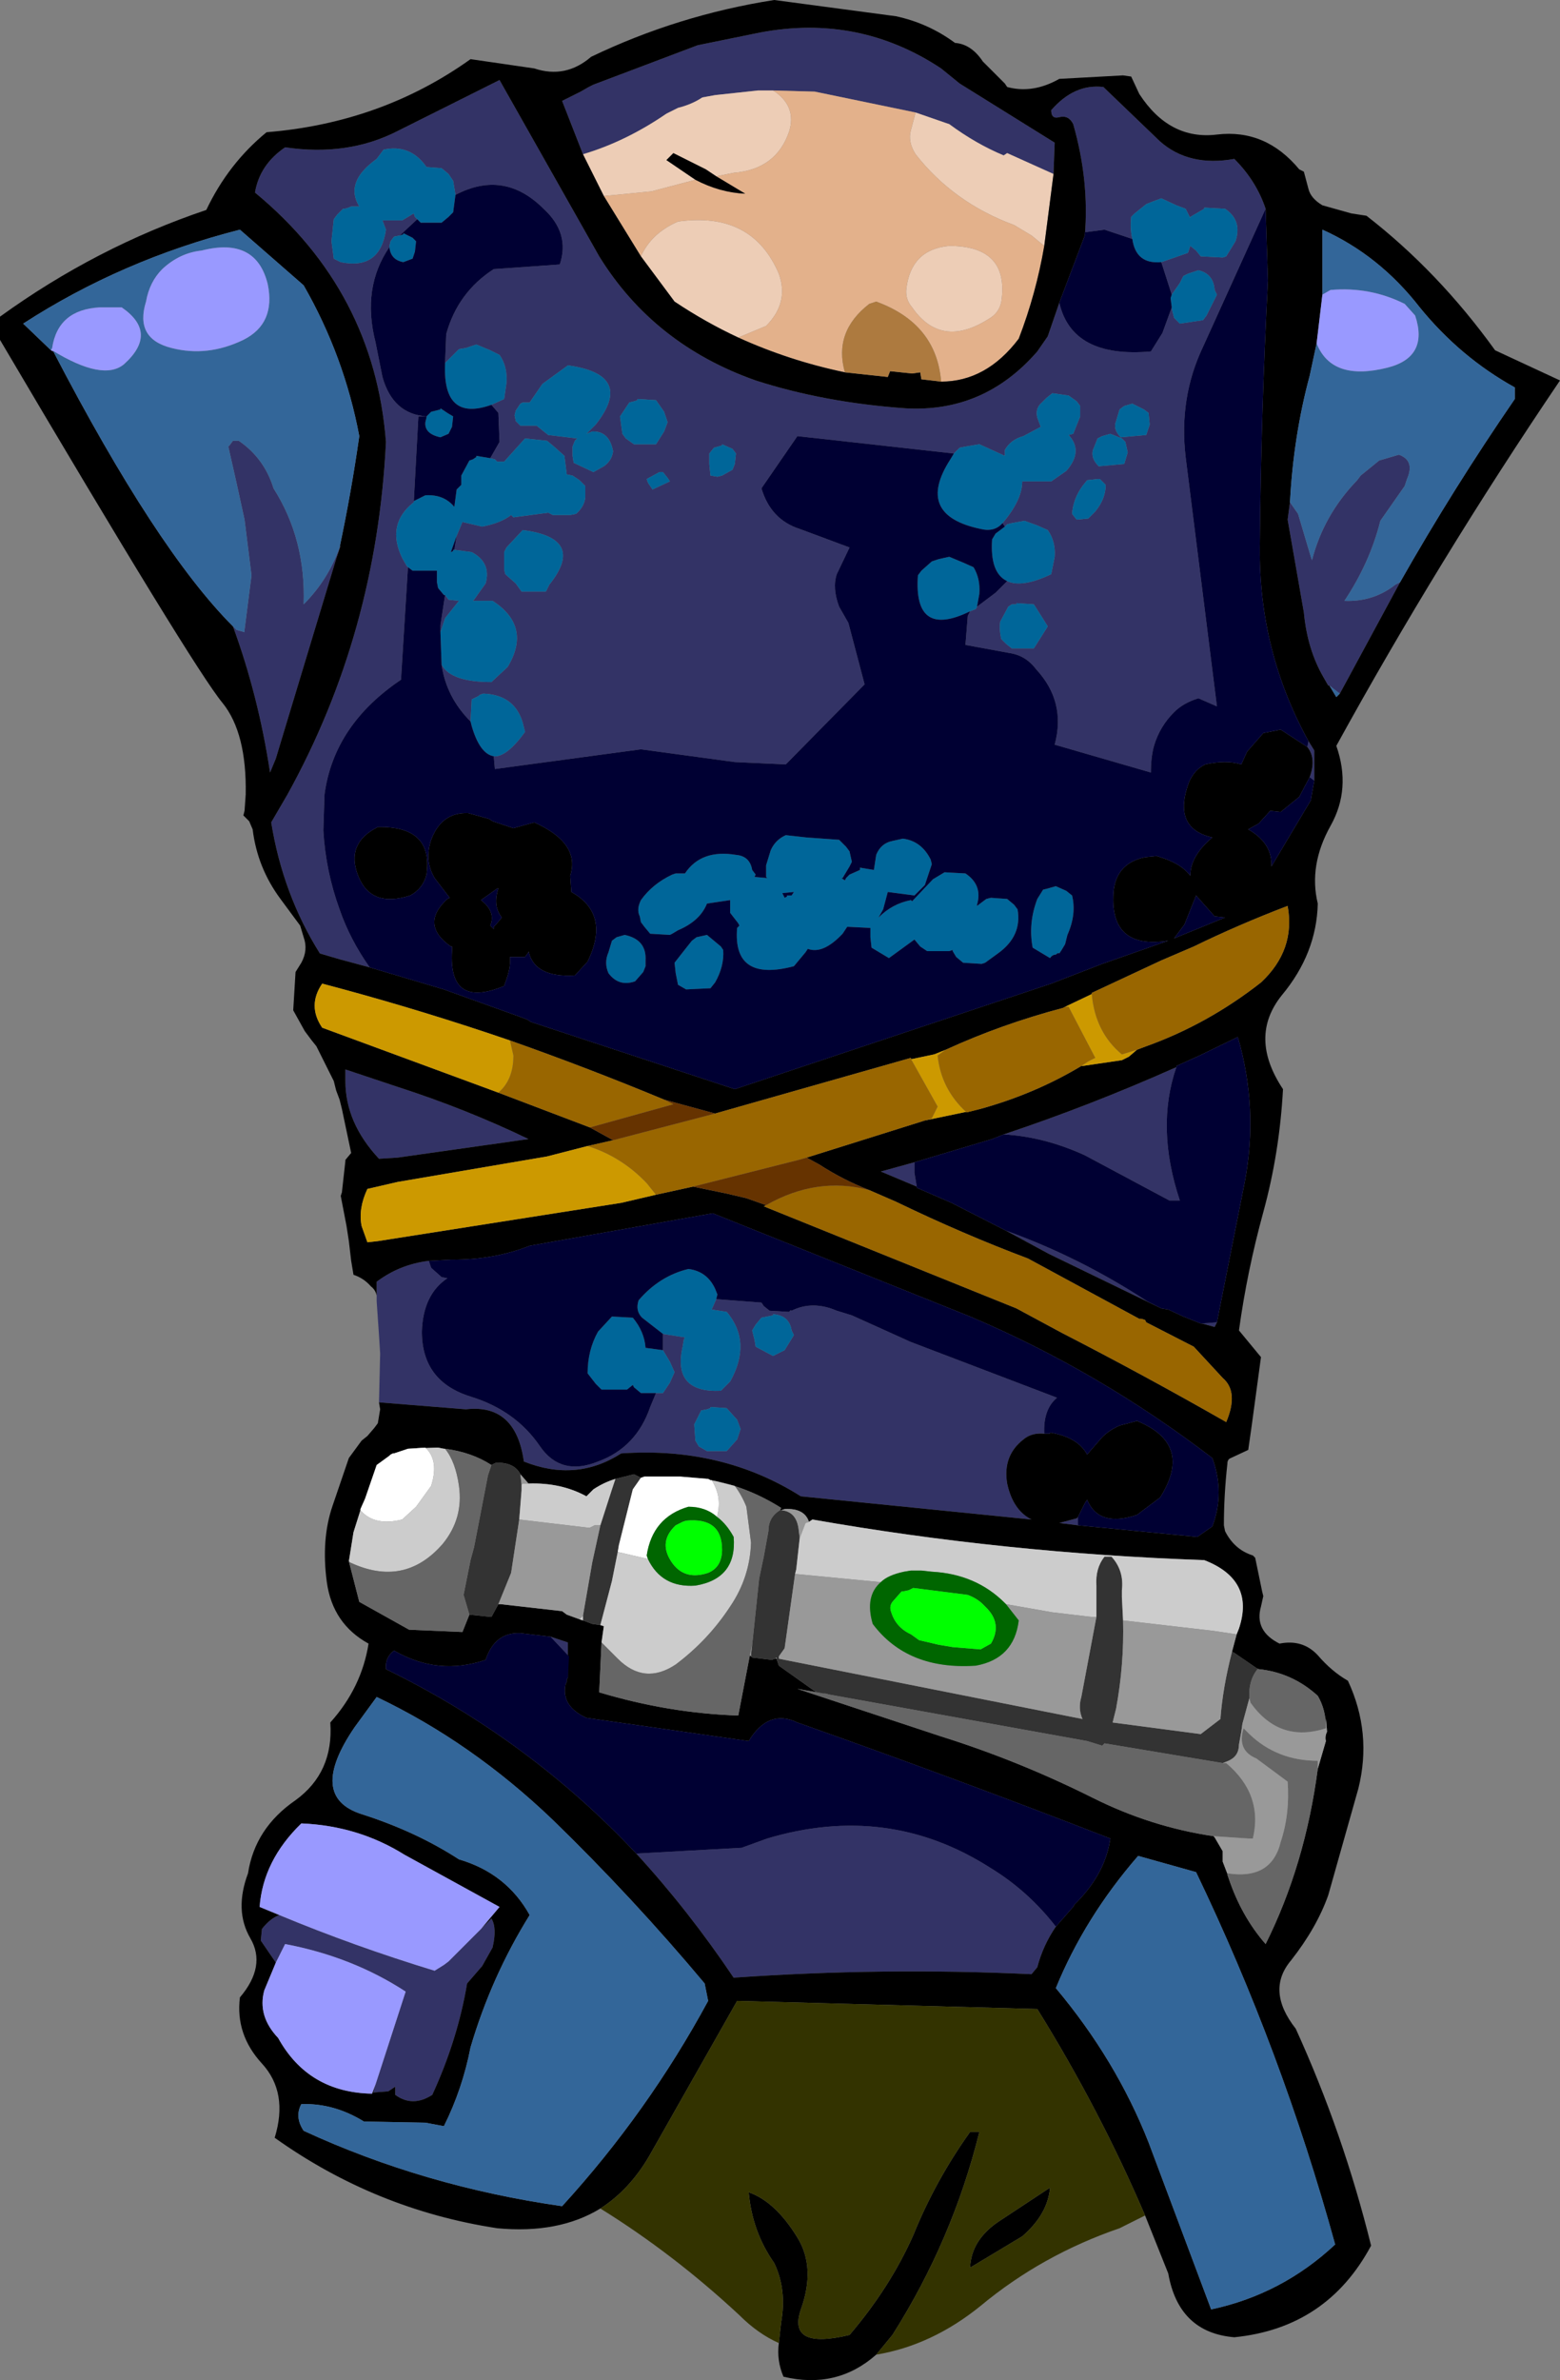 <?xml version="1.0" encoding="UTF-8" standalone="no"?>
<svg xmlns:xlink="http://www.w3.org/1999/xlink" height="102.6px" width="67.3px" xmlns="http://www.w3.org/2000/svg">
  <rect width="100%" height="100%" fill="#808080" stroke="none"/>
  <g transform="matrix(1.0, 0.0, 0.0, 1.0, 32.05, 33.15)">
    <path d="M1.3 -29.25 L0.65 -29.25 -1.2 -29.05 -1.75 -28.95 Q-2.2 -28.65 -2.8 -28.5 L-3.3 -28.25 Q-5.05 -27.05 -6.9 -26.5 L-7.8 -28.8 -7.4 -29.0 -7.0 -29.2 -6.65 -29.4 -6.45 -29.5 -1.95 -31.2 0.75 -31.75 Q5.0 -32.55 8.55 -30.2 L9.35 -29.55 13.45 -27.0 13.4 -25.65 11.4 -26.55 11.25 -26.45 Q10.05 -26.95 8.9 -27.8 L8.75 -27.85 7.45 -28.3 3.1 -29.2 1.3 -29.25 M-15.7 27.3 L-15.65 25.2 -15.7 24.4 -15.8 22.95 -15.8 22.7 -15.8 22.1 Q-14.8 21.35 -13.55 21.2 L-13.45 21.5 -13.0 21.9 -12.75 21.95 Q-13.8 22.65 -13.85 24.25 -13.85 26.4 -11.75 27.05 -9.8 27.65 -8.75 29.2 -7.85 30.5 -6.25 29.85 -4.6 29.25 -4.0 27.5 L-3.75 26.9 -3.45 26.9 -3.15 26.45 -2.95 26.0 -3.15 25.55 -3.45 25.05 -3.45 24.35 -2.5 24.5 -2.55 24.6 -2.6 24.9 Q-3.05 26.9 -0.95 26.8 L-0.55 26.4 Q0.4 24.7 -0.7 23.4 L-1.35 23.3 -1.15 22.85 0.8 23.0 0.9 23.15 1.15 23.35 2.0 23.4 Q2.05 23.3 2.1 23.35 3.0 22.9 4.05 23.35 L4.7 23.55 7.25 24.7 13.55 27.1 Q12.95 27.6 13.0 28.65 12.45 28.6 12.1 28.9 11.2 29.6 11.4 30.8 11.65 31.95 12.45 32.35 L2.5 31.35 Q-0.9 29.2 -5.25 29.5 -7.2 30.75 -9.45 29.85 -9.8 27.35 -11.95 27.6 L-15.7 27.3 M14.45 32.6 L13.65 32.5 14.4 32.3 14.45 32.25 14.45 32.6 M14.75 -23.0 Q14.95 -25.35 14.25 -27.8 14.05 -28.2 13.65 -28.1 13.3 -28.0 13.3 -28.4 14.3 -29.55 15.55 -29.4 L18.0 -27.05 Q19.25 -25.95 21.2 -26.3 22.15 -25.35 22.55 -24.15 L19.85 -18.2 Q18.8 -16.0 19.1 -13.45 L20.45 -2.7 19.65 -3.05 Q19.0 -2.85 18.6 -2.45 18.0 -1.85 17.75 -1.05 17.6 -0.55 17.6 0.15 L13.45 -1.05 Q13.95 -2.9 12.65 -4.3 12.2 -4.9 11.5 -5.0 L9.6 -5.35 9.7 -6.6 9.8 -6.8 10.05 -6.9 10.1 -7.0 10.9 -7.6 11.4 -8.1 Q12.05 -7.8 13.3 -8.4 L13.45 -9.15 Q13.5 -9.8 13.15 -10.3 L12.7 -10.5 12.15 -10.7 11.6 -10.6 11.4 -10.55 11.3 -10.45 11.2 -10.6 Q12.05 -11.6 12.05 -12.4 L13.3 -12.4 13.95 -12.85 Q14.7 -13.7 14.05 -14.4 L14.25 -14.45 14.55 -15.2 14.55 -15.65 14.4 -15.85 14.05 -16.1 13.35 -16.2 13.1 -16.0 12.9 -15.8 Q12.6 -15.55 12.7 -15.15 L12.85 -14.75 12.1 -14.35 Q11.55 -14.2 11.3 -13.75 L11.3 -13.5 10.2 -14.0 9.6 -13.9 9.35 -13.85 9.1 -13.6 2.35 -14.35 0.8 -12.1 Q1.2 -10.75 2.45 -10.35 L4.6 -9.55 4.05 -8.4 Q3.85 -7.8 4.15 -7.0 L4.55 -6.3 5.25 -3.65 1.85 -0.2 -0.35 -0.3 -4.4 -0.85 -10.7 0.0 -10.75 -0.55 Q-10.2 -0.5 -9.4 -1.6 L-9.45 -1.8 Q-9.75 -3.2 -11.2 -3.25 L-11.35 -3.2 -11.4 -3.15 -11.7 -3.0 -11.75 -2.05 Q-12.8 -3.1 -13.0 -4.5 -12.6 -3.75 -10.85 -3.75 L-10.15 -4.4 Q-9.1 -6.15 -10.8 -7.25 L-11.65 -7.25 -11.6 -7.3 -11.1 -8.0 Q-10.85 -8.9 -11.7 -9.35 L-12.45 -9.45 -12.35 -10.05 -12.1 -10.65 -11.25 -10.45 Q-10.45 -10.6 -10.0 -10.95 L-9.9 -10.85 -8.4 -11.05 -8.2 -10.95 -7.45 -10.95 -7.2 -11.0 Q-6.85 -11.3 -6.8 -11.7 L-6.8 -12.2 -7.05 -12.45 -7.35 -12.65 -7.6 -12.7 -7.7 -13.5 -8.15 -13.9 -8.45 -14.15 -9.4 -14.25 -10.3 -13.25 -10.6 -13.25 -10.7 -13.35 -10.9 -13.4 -10.5 -14.1 -10.55 -15.35 -10.85 -15.7 -10.3 -15.95 -10.2 -16.65 Q-10.15 -17.35 -10.5 -17.85 L-10.9 -18.05 -11.5 -18.3 -11.95 -18.15 -12.25 -18.1 -12.7 -17.65 -12.85 -17.5 -12.8 -18.75 Q-12.3 -20.55 -10.75 -21.55 L-7.9 -21.75 Q-7.45 -23.1 -8.6 -24.15 -10.3 -25.85 -12.4 -24.75 L-12.5 -25.35 -12.7 -25.65 -13.0 -25.9 -13.65 -25.95 Q-14.35 -26.95 -15.5 -26.7 L-15.8 -26.3 Q-17.2 -25.3 -16.55 -24.25 L-16.9 -24.25 Q-17.1 -24.15 -17.25 -24.15 L-17.5 -23.9 -17.65 -23.7 -17.75 -22.75 -17.65 -22.0 -17.35 -21.85 Q-15.65 -21.5 -15.4 -23.25 L-15.55 -23.65 -14.7 -23.65 -14.2 -23.95 -14.15 -23.8 -14.05 -23.7 -14.8 -23.0 -15.05 -22.95 -15.2 -22.75 -15.25 -22.55 -15.25 -22.5 Q-16.45 -20.75 -15.85 -18.4 L-15.55 -16.9 Q-15.1 -15.3 -13.65 -15.2 L-14.0 -15.2 -14.2 -11.5 Q-15.4 -10.55 -14.7 -9.1 L-14.5 -8.75 -14.45 -8.7 -14.75 -3.85 Q-17.65 -1.9 -18.05 1.1 L-18.1 2.65 Q-18.0 4.4 -17.4 6.05 -16.95 7.35 -16.1 8.55 L-17.4 8.2 -18.25 7.95 Q-19.85 5.4 -20.35 2.3 L-19.65 1.1 Q-15.8 -5.85 -15.4 -14.1 -15.9 -20.6 -21.05 -24.85 -20.85 -26.05 -19.75 -26.8 -17.05 -26.4 -14.9 -27.5 L-10.5 -29.7 -6.2 -22.1 Q-3.85 -18.3 0.55 -16.75 3.5 -15.8 7.0 -15.55 10.4 -15.35 12.7 -18.0 L13.15 -18.65 13.65 -20.1 Q14.2 -17.7 17.6 -18.0 L18.1 -18.8 18.5 -19.9 18.5 -19.85 18.6 -19.45 18.85 -19.2 19.85 -19.35 20.0 -19.55 20.45 -20.45 20.35 -20.65 Q20.3 -21.35 19.65 -21.5 L19.2 -21.35 19.0 -21.25 18.85 -20.95 18.5 -20.45 18.05 -21.85 19.2 -22.25 19.3 -22.55 19.55 -22.35 19.75 -22.1 20.7 -22.05 20.85 -22.1 21.25 -22.75 Q21.55 -23.65 20.8 -24.15 L19.9 -24.2 19.9 -24.15 19.3 -23.8 19.3 -23.75 19.1 -24.15 18.7 -24.3 18.05 -24.6 17.65 -24.45 17.4 -24.35 16.9 -23.95 16.75 -23.8 Q16.7 -23.25 16.8 -22.85 L15.6 -23.25 14.85 -23.15 14.75 -23.15 14.75 -23.0 M24.4 -1.2 L24.65 -0.8 24.65 0.5 24.45 0.35 Q24.75 -0.45 24.35 -0.95 L24.4 -1.2 M15.5 -14.35 L15.3 -14.25 15.1 -13.75 Q15.0 -13.4 15.35 -13.05 L16.45 -13.15 16.6 -13.65 16.5 -14.1 16.35 -14.25 15.85 -14.45 15.5 -14.35 M16.8 -15.75 L16.45 -15.65 16.25 -15.5 16.1 -15.0 Q15.95 -14.65 16.3 -14.3 L17.4 -14.4 17.55 -14.85 17.5 -15.35 17.3 -15.5 16.8 -15.75 M15.3 -12.5 L14.85 -12.45 14.65 -12.2 Q14.25 -11.65 14.2 -11.0 L14.4 -10.75 14.9 -10.8 15.2 -11.1 Q15.65 -11.65 15.65 -12.25 L15.4 -12.5 15.3 -12.5 M12.9 -6.55 L12.55 -7.1 11.8 -7.15 11.8 -7.1 11.6 -7.1 11.45 -7.0 11.1 -6.35 Q11.05 -6.0 11.15 -5.6 L11.35 -5.4 11.6 -5.2 12.55 -5.2 12.9 -5.75 13.15 -6.15 12.9 -6.55 M28.35 -8.05 L26.05 -3.8 25.75 -3.25 25.3 -3.6 25.25 -3.6 25.05 -3.95 Q24.35 -5.15 24.2 -6.75 L23.5 -10.75 23.6 -11.5 23.95 -11.0 24.5 -9.15 24.55 -9.0 Q25.05 -10.95 26.5 -12.45 L26.65 -12.65 27.45 -13.3 28.3 -13.55 Q29.0 -13.3 28.65 -12.5 L28.55 -12.2 27.5 -10.7 Q27.05 -8.9 25.95 -7.25 27.2 -7.2 28.15 -7.95 L28.35 -8.05 M-22.0 -6.15 L-21.85 -6.0 -21.5 -5.9 -21.5 -6.0 -21.2 -8.35 -21.5 -10.75 -21.85 -12.35 -22.2 -13.9 -22.15 -13.95 -22.0 -14.15 -21.75 -14.15 Q-20.65 -13.4 -20.25 -12.1 -18.85 -9.9 -18.95 -7.1 -17.9 -8.15 -17.4 -9.55 L-17.35 -9.65 -17.55 -9.05 -20.0 -0.95 -20.15 -0.45 -20.4 0.15 Q-20.9 -3.15 -22.0 -6.15 M-0.9 -14.0 L-0.9 -13.95 -1.25 -13.85 -1.45 -13.6 -1.45 -13.35 -1.45 -13.15 -1.4 -12.65 -1.1 -12.6 -0.9 -12.65 -0.45 -12.9 -0.35 -13.15 -0.3 -13.6 -0.45 -13.8 -0.9 -14.0 M-4.55 -15.95 L-4.55 -15.9 -4.7 -15.85 -4.9 -15.8 -5.3 -15.2 -5.2 -14.45 -5.05 -14.25 -4.7 -14.0 -3.75 -14.0 -3.4 -14.55 -3.25 -14.95 -3.4 -15.4 -3.75 -15.9 -4.55 -15.95 M-8.65 -16.6 L-9.2 -15.8 -9.5 -15.8 -9.6 -15.75 -9.8 -15.45 -9.85 -15.25 -9.8 -15.0 -9.6 -14.8 -8.9 -14.8 -8.4 -14.4 -7.15 -14.25 -7.25 -14.15 -7.35 -13.9 -7.35 -13.5 -7.3 -13.2 -6.45 -12.8 -6.0 -13.05 Q-5.65 -13.3 -5.6 -13.7 L-5.65 -13.9 Q-5.85 -14.55 -6.45 -14.55 L-6.5 -14.55 -6.75 -14.45 -6.35 -14.85 Q-4.65 -17.0 -7.55 -17.4 L-8.65 -16.6 M-13.05 -5.9 L-13.05 -6.2 -12.85 -7.5 -12.7 -7.3 -12.25 -7.25 -12.85 -6.5 -13.05 -5.9 M-10.2 -9.55 L-10.3 -9.35 -10.3 -9.15 -10.3 -8.6 -10.25 -8.4 -9.8 -8.0 -9.55 -7.65 -8.5 -7.65 -8.35 -7.95 Q-6.75 -9.95 -9.5 -10.3 L-10.2 -9.55 M-3.6 -12.8 L-4.15 -12.5 -4.1 -12.35 -3.9 -12.05 -3.15 -12.4 -3.25 -12.55 -3.45 -12.8 -3.6 -12.8 M-15.7 16.8 Q-17.15 15.25 -17.15 13.45 L-17.15 12.95 -15.65 13.45 -14.9 13.7 Q-11.95 14.65 -9.25 15.95 L-14.9 16.75 -15.7 16.8 M-0.25 28.05 L-0.7 27.55 -1.4 27.5 -1.4 27.55 -1.55 27.6 -1.8 27.65 -2.1 28.25 -2.05 28.95 -1.9 29.2 -1.55 29.4 -0.7 29.4 -0.25 28.9 -0.1 28.45 -0.25 28.05 M-4.6 46.75 L-0.05 46.5 1.05 46.1 Q6.25 44.55 10.65 47.35 12.3 48.35 13.5 49.9 12.95 50.7 12.7 51.65 L12.45 51.95 Q6.05 51.65 -0.4 52.1 -2.35 49.2 -4.6 46.75 M-7.55 39.15 L-7.5 38.25 -8.3 37.4 -7.55 37.65 -7.55 39.15 M-11.3 50.0 L-10.85 49.55 Q-10.6 49.95 -10.8 50.8 L-11.25 51.6 -11.9 52.35 Q-12.3 54.75 -13.4 57.15 -14.25 57.7 -15.0 57.15 L-15.0 56.8 -15.3 57.0 -15.95 57.05 -15.85 56.7 -15.8 56.55 -14.55 52.7 Q-16.85 51.2 -19.75 50.65 L-20.15 51.45 -20.8 50.5 -20.75 50.0 Q-20.4 49.55 -20.0 49.4 -16.75 50.75 -13.3 51.8 L-12.9 51.55 -12.7 51.4 -11.3 50.0 M18.7 12.85 Q17.8 15.45 18.85 18.6 L18.4 18.6 14.75 16.65 Q13.0 15.85 11.25 15.75 15.0 14.5 18.7 12.85 M7.4 16.95 L7.4 17.4 7.5 18.0 5.95 17.35 7.4 16.95 M11.35 19.9 Q14.55 21.05 17.45 22.95 L18.05 23.25 13.2 20.9 11.35 19.9 M19.8 23.9 L20.45 23.85 20.35 24.05 19.8 23.9 M0.8 23.65 L0.55 23.95 0.4 24.2 0.5 24.6 0.55 24.9 1.3 25.3 1.8 25.05 2.2 24.4 2.1 24.2 Q2.0 23.55 1.3 23.5 L1.3 23.55 0.8 23.65" fill="#333366" fill-rule="evenodd" stroke="none"/>
    <path d="M-6.9 -26.5 Q-5.05 -27.05 -3.3 -28.25 L-2.8 -28.5 Q-2.2 -28.65 -1.75 -28.95 L-1.2 -29.05 0.65 -29.25 1.3 -29.25 1.45 -29.15 Q2.3 -28.5 2.0 -27.5 1.45 -25.85 -0.4 -25.7 L-1.15 -25.55 -1.6 -25.85 -3.0 -26.55 -3.3 -26.25 -2.05 -25.4 -3.95 -24.9 -6.0 -24.7 -6.6 -25.9 -6.9 -26.5 M7.45 -28.3 L8.75 -27.85 8.9 -27.8 Q10.05 -26.95 11.25 -26.45 L11.4 -26.55 13.4 -25.65 13.0 -22.55 12.45 -23.0 11.7 -23.45 Q9.1 -24.4 7.45 -26.5 7.1 -27.05 7.25 -27.55 L7.45 -28.3 M10.6 -19.4 Q8.55 -18.1 7.3 -19.9 7.0 -20.25 7.05 -20.7 7.25 -22.4 8.9 -22.55 11.5 -22.55 11.15 -20.15 11.05 -19.65 10.6 -19.4 M-0.2 -18.6 Q-1.6 -19.25 -2.95 -20.15 L-4.4 -22.1 Q-3.95 -23.1 -2.8 -23.6 0.4 -24.05 1.55 -21.35 2.0 -20.1 1.0 -19.1 L-0.2 -18.6" fill="#edcdb6" fill-rule="evenodd" stroke="none"/>
    <path d="M-6.0 -24.7 L-3.95 -24.9 -2.05 -25.4 Q-1.0 -24.85 0.1 -24.8 L-1.15 -25.55 -0.4 -25.7 Q1.45 -25.85 2.0 -27.5 2.3 -28.5 1.45 -29.15 L1.3 -29.25 3.1 -29.2 7.45 -28.3 7.25 -27.55 Q7.1 -27.05 7.45 -26.5 9.1 -24.4 11.7 -23.45 L12.45 -23.0 13.0 -22.55 Q12.65 -20.5 11.9 -18.55 10.5 -16.7 8.55 -16.7 8.35 -19.2 5.75 -20.15 L5.45 -20.05 Q3.9 -18.85 4.4 -17.1 2.0 -17.6 -0.2 -18.6 L1.0 -19.1 Q2.0 -20.1 1.55 -21.35 0.4 -24.05 -2.8 -23.6 -3.95 -23.1 -4.4 -22.1 L-6.0 -24.7 M10.6 -19.4 Q11.05 -19.65 11.15 -20.15 11.5 -22.55 8.9 -22.55 7.25 -22.4 7.05 -20.7 7.0 -20.25 7.3 -19.9 8.55 -18.1 10.6 -19.4" fill="#e3b18b" fill-rule="evenodd" stroke="none"/>
    <path d="M-6.9 -26.5 L-6.6 -25.9 -6.0 -24.7 -4.4 -22.1 -2.95 -20.15 Q-1.6 -19.25 -0.2 -18.6 2.0 -17.6 4.4 -17.1 L6.25 -16.9 6.35 -17.15 7.3 -17.05 7.65 -17.1 7.7 -16.8 8.55 -16.7 Q10.5 -16.7 11.9 -18.55 12.65 -20.5 13.0 -22.55 L13.4 -25.65 13.45 -27.0 9.35 -29.55 8.55 -30.2 Q5.0 -32.55 0.75 -31.75 L-1.95 -31.2 -6.45 -29.5 -6.65 -29.4 -7.0 -29.2 -7.4 -29.0 -7.8 -28.8 -6.9 -26.5 M-2.05 -25.4 L-3.3 -26.25 -3.0 -26.55 -1.6 -25.85 -1.15 -25.55 0.1 -24.8 Q-1.0 -24.85 -2.05 -25.4 M-15.8 22.7 Q-15.85 22.45 -16.05 22.3 -16.35 21.95 -16.8 21.8 L-16.9 21.2 -17.0 20.35 -17.1 19.7 -17.35 18.4 -17.3 18.25 -17.2 17.35 -17.15 16.9 -17.15 16.85 -16.9 16.55 -17.3 14.65 -17.4 14.25 -17.55 13.85 -17.65 13.45 -18.4 11.95 -18.6 11.7 -18.9 11.3 -19.4 10.4 -19.3 8.75 -19.05 8.35 Q-18.75 7.8 -18.95 7.25 L-19.1 6.75 -19.95 5.6 Q-20.95 4.25 -21.15 2.6 L-21.3 2.25 -21.55 2.0 -21.5 1.8 -21.45 1.1 Q-21.4 -1.55 -22.45 -2.85 -23.7 -4.35 -32.05 -18.5 L-32.05 -19.5 Q-27.9 -22.5 -23.15 -24.1 -22.2 -26.1 -20.55 -27.45 -15.6 -27.85 -11.75 -30.6 L-9.0 -30.2 Q-7.65 -29.75 -6.55 -30.7 -2.8 -32.5 1.35 -33.15 L6.6 -32.45 Q8.0 -32.15 9.15 -31.3 9.85 -31.25 10.35 -30.5 L11.3 -29.55 11.4 -29.4 Q12.5 -29.1 13.65 -29.75 L16.4 -29.9 16.75 -29.85 17.1 -29.1 Q18.4 -27.1 20.45 -27.35 22.55 -27.6 24.0 -25.85 L24.2 -25.75 24.4 -25.0 Q24.5 -24.6 25.0 -24.3 L26.25 -23.95 26.9 -23.85 Q30.0 -21.45 32.45 -18.05 L35.25 -16.75 Q30.0 -9.0 25.6 -1.0 26.25 0.85 25.35 2.45 24.4 4.15 24.8 5.8 24.75 7.95 23.25 9.75 21.8 11.55 23.3 13.8 23.15 16.55 22.45 19.1 21.75 21.65 21.4 24.2 L22.35 25.35 21.95 28.3 21.8 29.35 21.05 29.7 Q20.9 29.75 20.9 29.95 20.75 31.3 20.75 32.6 L20.8 32.85 Q21.2 33.65 22.0 33.9 L22.1 34.0 22.4 35.45 22.45 35.65 22.35 36.1 Q22.05 37.15 23.15 37.7 24.15 37.5 24.8 38.2 25.4 38.9 26.1 39.3 27.15 41.55 26.55 43.95 L25.25 48.55 Q24.75 49.95 23.65 51.35 22.55 52.65 23.85 54.3 25.9 58.8 27.1 63.65 25.2 67.2 21.2 67.6 18.8 67.4 18.35 64.85 L17.35 62.35 Q15.4 57.8 12.7 53.45 L-0.25 53.1 -4.05 59.8 Q-4.9 61.25 -6.15 62.05 -7.95 63.15 -10.6 62.9 -15.85 62.1 -20.2 59.0 -19.6 57.05 -20.75 55.8 -21.9 54.55 -21.7 52.95 -20.55 51.6 -21.25 50.4 -21.95 49.2 -21.35 47.6 -21.05 45.65 -19.3 44.45 -17.65 43.25 -17.8 41.1 -16.45 39.6 -16.15 37.7 -17.7 36.85 -17.95 35.05 -18.2 33.2 -17.7 31.75 L-17.0 29.7 -16.45 28.95 -16.2 28.75 -15.9 28.4 -15.75 28.2 -15.65 27.6 -15.7 27.3 -11.95 27.6 Q-9.8 27.35 -9.45 29.85 -7.2 30.75 -5.25 29.5 -0.9 29.2 2.5 31.35 L12.45 32.35 Q11.65 31.95 11.4 30.8 11.2 29.6 12.1 28.9 12.45 28.6 13.0 28.65 L13.25 28.65 13.25 28.6 Q14.45 28.8 14.85 29.55 L15.5 28.8 Q15.8 28.5 16.25 28.3 L17.0 28.1 Q19.45 29.1 18.0 31.4 L17.0 32.15 Q15.35 32.7 14.85 31.5 L14.75 31.65 14.45 32.25 14.4 32.3 13.65 32.5 14.45 32.6 19.6 33.1 20.25 32.65 Q20.8 31.2 20.25 29.7 15.35 25.95 9.8 23.6 L-1.3 19.15 -9.2 20.55 Q-10.7 21.15 -12.55 21.15 L-12.6 21.15 -13.55 21.2 Q-14.8 21.35 -15.8 22.1 L-15.8 22.7 M5.75 68.35 Q4.05 69.85 1.75 69.3 1.45 68.6 1.55 67.85 L1.65 66.95 Q1.9 65.55 1.35 64.4 0.4 63.05 0.25 61.35 1.4 61.75 2.35 63.3 3.15 64.6 2.5 66.4 1.9 68.15 4.6 67.5 6.35 65.45 7.35 63.2 8.3 60.85 9.8 58.75 L10.2 58.75 Q9.05 63.4 6.45 67.5 L5.75 68.35 M22.55 -24.15 Q22.15 -25.35 21.2 -26.3 19.25 -25.95 18.0 -27.05 L15.55 -29.4 Q14.3 -29.55 13.3 -28.4 13.3 -28.0 13.65 -28.1 14.05 -28.2 14.25 -27.8 14.95 -25.35 14.75 -23.0 L13.65 -20.1 13.15 -18.65 12.7 -18.0 Q10.4 -15.35 7.0 -15.55 3.5 -15.8 0.55 -16.75 -3.85 -18.3 -6.2 -22.1 L-10.5 -29.7 -14.9 -27.5 Q-17.05 -26.4 -19.75 -26.8 -20.85 -26.05 -21.05 -24.85 -15.9 -20.6 -15.4 -14.1 -15.8 -5.85 -19.65 1.1 L-20.35 2.3 Q-19.85 5.4 -18.25 7.95 L-17.4 8.2 -16.1 8.55 -12.9 9.5 -11.65 9.95 -9.7 10.65 -9.3 10.8 -9.15 10.9 -0.35 13.8 13.3 9.25 15.5 8.4 18.35 7.4 Q15.75 7.8 16.0 5.2 16.15 4.05 17.35 3.8 L17.85 3.75 Q18.9 4.05 19.3 4.6 19.3 3.75 20.25 2.95 18.5 2.55 19.25 0.55 19.5 0.0 19.95 -0.2 20.85 -0.4 21.5 -0.2 L21.75 -0.75 22.45 -1.55 23.2 -1.7 24.35 -0.95 Q24.75 -0.45 24.45 0.35 L24.0 1.2 23.2 1.85 22.75 1.8 22.25 2.35 21.8 2.6 Q22.85 3.2 22.8 4.2 L24.5 1.35 24.55 1.05 24.65 0.5 24.65 -0.8 24.4 -1.2 Q22.25 -5.1 22.3 -9.6 22.35 -15.35 22.65 -21.05 L22.55 -24.15 M28.35 -8.05 Q30.65 -12.1 33.3 -15.95 L33.3 -16.45 Q30.95 -17.75 29.2 -19.9 27.45 -22.15 25.0 -23.25 L25.0 -20.45 24.75 -18.35 24.45 -16.95 Q23.75 -14.35 23.6 -11.5 L23.5 -10.75 24.2 -6.75 Q24.35 -5.15 25.05 -3.95 L25.25 -3.6 25.3 -3.6 25.6 -3.1 25.75 -3.25 26.05 -3.8 28.35 -8.05 M-29.85 -18.05 L-29.75 -18.0 Q-25.3 -9.45 -22.0 -6.15 -20.9 -3.15 -20.4 0.15 L-20.15 -0.45 -20.0 -0.95 -17.55 -9.05 -17.35 -9.65 -17.4 -9.55 Q-16.9 -11.9 -16.55 -14.35 -17.2 -17.8 -18.95 -20.85 L-21.7 -23.25 Q-26.8 -21.95 -31.05 -19.2 L-29.85 -18.05 M-7.4 5.3 Q-5.7 6.25 -6.7 8.3 L-7.25 8.9 Q-9.0 9.0 -9.25 7.85 L-9.25 7.9 -9.4 8.1 -10.05 8.1 Q-10.0 8.55 -10.25 9.2 L-10.3 9.35 Q-12.7 10.35 -12.55 7.85 L-12.55 7.65 -12.6 7.65 Q-13.95 6.7 -12.75 5.6 L-12.65 5.55 -13.3 4.7 Q-13.75 3.95 -13.45 3.05 -13.0 1.85 -11.85 1.9 L-10.95 2.15 -10.8 2.25 -9.9 2.55 -9.0 2.3 Q-7.0 3.2 -7.45 4.6 L-7.4 5.3 M-10.6 5.15 L-11.3 5.65 Q-10.65 6.15 -10.9 6.75 L-10.75 6.9 -10.75 6.8 -10.65 6.7 -10.4 6.4 Q-10.8 5.9 -10.55 5.15 L-10.6 5.15 M-14.35 5.45 Q-16.05 6.0 -16.6 4.6 -17.15 3.2 -15.75 2.5 -13.35 2.45 -13.65 4.55 -13.8 5.15 -14.35 5.45 M-10.05 11.7 Q-13.7 10.45 -17.4 9.45 L-18.15 9.25 Q-18.8 10.2 -18.15 11.15 L-10.55 13.95 -6.6 15.45 -5.6 16.0 -6.7 16.25 -8.45 16.7 -14.9 17.8 -16.2 18.1 Q-16.6 18.95 -16.45 19.7 L-16.2 20.4 -15.75 20.35 -5.25 18.7 -3.75 18.35 -2.15 18.0 -0.7 18.3 0.15 18.5 1.0 18.8 0.9 18.85 11.8 23.25 13.75 24.3 Q17.35 26.15 20.85 28.15 21.4 26.85 20.7 26.25 L19.45 24.9 17.4 23.85 17.35 23.75 17.2 23.7 17.1 23.7 12.3 21.1 Q9.5 20.05 6.6 18.65 L5.45 18.15 Q4.3 17.7 3.3 17.05 L2.75 16.75 7.85 15.15 10.25 14.65 Q12.6 14.0 14.6 12.8 L14.65 12.8 16.35 12.55 16.65 12.4 17.0 12.1 17.4 11.95 Q20.05 11.0 22.35 9.2 23.85 7.8 23.5 5.9 21.4 6.7 19.45 7.65 L18.05 8.25 15.05 9.65 15.05 9.7 14.0 10.2 13.8 10.3 Q11.15 11.0 8.75 12.1 L8.25 12.3 7.3 12.5 7.25 12.5 7.25 12.45 -1.2 14.85 -3.4 14.25 Q-6.65 12.9 -10.05 11.7 M-15.7 16.8 L-14.9 16.75 -9.25 15.95 Q-11.95 14.65 -14.9 13.7 L-15.65 13.45 -17.15 12.95 -17.15 13.45 Q-17.15 15.25 -15.7 16.8 M-4.4 30.55 L-4.7 30.4 -5.5 30.6 Q-6.0 30.75 -6.45 31.05 L-6.75 31.35 Q-7.85 30.75 -9.25 30.8 L-9.6 30.4 Q-9.85 29.9 -10.6 29.9 L-10.65 29.9 -10.85 30.0 Q-11.7 29.45 -12.85 29.3 L-12.9 29.3 -13.15 29.25 -13.2 29.25 -14.45 29.3 -15.05 29.5 -15.1 29.5 -15.2 29.55 -15.25 29.6 -15.8 30.0 -16.3 31.45 -16.5 31.9 -16.5 31.95 -16.8 32.9 -17.0 34.15 -16.55 35.9 -14.4 37.1 -12.1 37.2 -11.8 36.45 -10.85 36.55 -10.55 36.0 -10.5 36.0 -10.45 36.0 -7.8 36.3 -7.6 36.45 -7.05 36.65 -6.9 36.7 -6.5 36.85 -6.15 36.9 -6.0 36.95 -6.1 37.65 -6.2 39.8 Q-3.2 40.7 -0.2 40.8 L0.3 38.2 0.35 38.25 0.4 38.3 1.25 38.4 1.4 38.35 1.45 38.35 1.55 38.65 3.1 39.75 3.2 39.8 2.35 39.65 8.55 41.7 Q11.9 42.75 15.1 44.35 17.6 45.6 20.3 46.0 L20.35 46.05 20.7 46.65 20.7 47.1 20.95 47.75 20.9 47.65 20.95 47.8 Q21.5 49.45 22.55 50.65 24.25 47.25 24.8 43.1 L25.15 41.9 Q25.1 41.7 25.2 41.5 L25.15 40.9 25.15 41.3 Q25.15 40.55 24.8 39.95 23.7 38.95 22.25 38.8 L22.15 38.75 21.2 38.1 21.1 38.05 21.3 37.3 21.4 37.05 Q22.1 34.95 19.9 34.1 11.25 33.8 3.0 32.35 L2.85 32.45 Q2.65 31.85 1.8 31.9 L1.65 31.95 1.6 31.95 1.65 31.85 Q0.3 31.0 -1.15 30.7 L-1.4 30.65 -1.5 30.6 -2.7 30.5 -2.85 30.5 -2.95 30.5 -3.55 30.5 -3.7 30.5 -4.2 30.5 -4.25 30.5 -4.4 30.55 M-8.3 37.4 L-9.6 37.25 Q-10.7 37.2 -11.1 38.4 -13.15 39.1 -15.05 38.0 -15.45 38.3 -15.4 38.8 -9.25 41.8 -4.6 46.75 -2.35 49.2 -0.4 52.1 6.05 51.65 12.45 51.95 L12.7 51.65 Q12.95 50.7 13.5 49.9 L14.2 49.1 14.25 49.05 14.3 48.95 14.45 48.8 Q15.65 47.55 15.85 46.1 9.15 43.5 2.35 41.1 1.1 40.5 0.25 41.9 L-6.75 40.9 Q-7.85 40.4 -7.65 39.45 L-7.6 39.35 -7.6 39.25 -7.55 39.15 -7.55 37.65 -8.3 37.4 M-11.3 50.0 L-10.5 49.05 -14.6 46.8 Q-16.6 45.55 -19.05 45.45 -20.7 47.05 -20.85 49.05 L-20.0 49.4 Q-20.4 49.55 -20.75 50.0 L-20.8 50.5 -20.15 51.45 -20.65 52.65 Q-20.95 53.75 -20.05 54.7 -18.75 57.05 -16.0 57.1 L-15.85 56.7 -15.95 57.05 -15.3 57.0 -15.0 56.8 -15.0 57.15 Q-14.25 57.7 -13.4 57.15 -12.3 54.75 -11.9 52.35 L-11.25 51.6 -10.8 50.8 Q-10.6 49.95 -10.85 49.55 L-11.3 50.0 M-16.45 45.05 Q-14.1 45.8 -12.25 47.0 -10.2 47.6 -9.2 49.4 -10.85 52.05 -11.75 55.1 -12.1 56.9 -12.9 58.5 L-13.7 58.35 -16.35 58.3 Q-17.65 57.5 -19.05 57.55 -19.35 58.1 -18.95 58.7 -13.75 61.1 -7.8 61.95 -4.1 57.9 -1.5 53.1 L-1.65 52.35 Q-4.75 48.65 -8.2 45.3 -11.7 41.95 -15.8 40.0 L-16.75 41.3 Q-18.8 44.3 -16.45 45.05 M20.45 23.85 L21.65 17.8 Q22.25 14.65 21.35 11.55 L19.7 12.35 18.7 12.8 18.7 12.85 Q15.0 14.5 11.25 15.75 L10.75 15.95 7.4 16.95 5.95 17.35 7.5 18.0 7.5 18.05 9.0 18.7 11.35 19.9 13.2 20.9 18.05 23.25 18.35 23.3 19.0 23.6 19.75 23.9 19.8 23.9 20.35 24.05 20.45 23.85 M20.35 6.35 L19.55 5.45 19.05 6.7 18.6 7.3 20.8 6.4 20.35 6.35 M19.55 47.55 L17.05 46.85 Q14.75 49.5 13.5 52.55 16.1 55.65 17.5 59.2 L20.2 66.4 Q23.25 65.75 25.55 63.6 23.25 55.25 19.55 47.55 M13.25 61.15 Q13.15 62.3 12.05 63.25 L9.8 64.6 Q9.85 63.4 11.05 62.6 L13.25 61.15" fill="#000000" fill-rule="evenodd" stroke="none"/>
    <path d="M16.8 -22.85 Q16.7 -23.25 16.75 -23.8 L16.9 -23.95 17.4 -24.35 17.65 -24.45 18.05 -24.6 18.7 -24.3 19.1 -24.15 19.3 -23.75 19.3 -23.8 19.9 -24.15 19.9 -24.2 20.8 -24.15 Q21.55 -23.65 21.25 -22.75 L20.85 -22.1 20.7 -22.05 19.75 -22.1 19.55 -22.35 19.3 -22.55 19.2 -22.25 18.05 -21.85 Q16.95 -21.75 16.8 -22.85 M18.5 -20.45 L18.85 -20.95 19.0 -21.25 19.2 -21.35 19.65 -21.5 Q20.3 -21.35 20.35 -20.65 L20.45 -20.45 20.0 -19.55 19.85 -19.35 18.85 -19.2 18.6 -19.45 18.5 -19.85 18.5 -19.9 18.45 -20.3 18.5 -20.45 M-14.45 -8.7 L-14.5 -8.75 -14.7 -9.1 Q-15.4 -10.55 -14.2 -11.5 L-14.2 -11.55 -13.7 -11.8 Q-12.9 -11.85 -12.45 -11.3 L-12.35 -12.05 -12.15 -12.25 -12.15 -12.65 -11.8 -13.3 -11.65 -13.35 -11.5 -13.45 -11.5 -13.5 -10.9 -13.4 -10.7 -13.35 -10.6 -13.25 -10.3 -13.25 -9.4 -14.25 -8.45 -14.15 -8.15 -13.9 -7.7 -13.5 -7.6 -12.7 -7.35 -12.65 -7.05 -12.45 -6.8 -12.2 -6.8 -11.7 Q-6.85 -11.3 -7.2 -11.0 L-7.45 -10.95 -8.2 -10.95 -8.4 -11.05 -9.9 -10.85 -10.0 -10.95 Q-10.45 -10.6 -11.25 -10.45 L-12.1 -10.65 -12.35 -10.05 -12.6 -9.35 -12.5 -9.4 -12.5 -9.45 -12.45 -9.45 -11.7 -9.35 Q-10.85 -8.9 -11.1 -8.0 L-11.6 -7.3 -11.65 -7.25 -10.8 -7.25 Q-9.1 -6.15 -10.15 -4.4 L-10.85 -3.75 Q-12.6 -3.75 -13.0 -4.5 L-13.05 -5.9 -12.85 -6.5 -12.25 -7.25 -12.7 -7.3 -12.85 -7.5 -12.9 -7.5 -13.15 -7.8 -13.2 -8.05 -13.2 -8.55 -14.25 -8.55 -14.45 -8.7 M-15.25 -22.5 L-15.25 -22.55 -15.2 -22.75 -15.05 -22.95 -14.8 -23.0 -14.65 -23.05 -14.65 -23.1 -14.25 -22.9 -14.1 -22.75 -14.15 -22.3 -14.25 -22.0 -14.65 -21.85 Q-15.2 -21.95 -15.25 -22.5 M-14.05 -23.7 L-14.15 -23.8 -14.2 -23.95 -14.7 -23.65 -15.55 -23.65 -15.4 -23.25 Q-15.65 -21.5 -17.35 -21.85 L-17.65 -22.0 -17.75 -22.75 -17.65 -23.7 -17.5 -23.9 -17.25 -24.15 Q-17.1 -24.15 -16.9 -24.25 L-16.55 -24.25 Q-17.2 -25.3 -15.8 -26.3 L-15.5 -26.7 Q-14.35 -26.95 -13.65 -25.95 L-13.0 -25.9 -12.7 -25.65 -12.5 -25.35 -12.4 -24.75 -12.5 -24.0 -12.7 -23.8 -13.0 -23.55 -13.9 -23.55 -14.05 -23.7 M-12.85 -17.5 L-12.7 -17.65 -12.25 -18.1 -11.95 -18.15 -11.5 -18.3 -10.9 -18.05 -10.5 -17.85 Q-10.15 -17.35 -10.2 -16.65 L-10.3 -15.95 -10.85 -15.7 Q-12.95 -14.95 -12.85 -17.45 L-12.85 -17.5 M-11.75 -2.05 L-11.7 -3.0 -11.4 -3.15 -11.35 -3.2 -11.2 -3.25 Q-9.75 -3.2 -9.45 -1.8 L-9.4 -1.6 Q-10.2 -0.5 -10.75 -0.55 -11.35 -0.65 -11.7 -1.85 L-11.75 -2.05 M9.1 -13.6 L9.35 -13.85 9.6 -13.9 10.2 -14.0 11.3 -13.5 11.3 -13.75 Q11.55 -14.2 12.1 -14.35 L12.85 -14.75 12.7 -15.15 Q12.6 -15.55 12.9 -15.8 L13.1 -16.0 13.35 -16.2 14.05 -16.1 14.4 -15.85 14.55 -15.65 14.55 -15.2 14.25 -14.45 14.05 -14.4 Q14.7 -13.7 13.95 -12.85 L13.3 -12.4 12.05 -12.4 Q12.05 -11.6 11.2 -10.6 10.85 -10.2 10.25 -10.35 7.4 -10.95 8.95 -13.35 L9.1 -13.6 M11.3 -10.45 L11.4 -10.55 11.6 -10.6 12.15 -10.7 12.7 -10.5 13.15 -10.3 Q13.5 -9.8 13.45 -9.15 L13.3 -8.4 Q12.05 -7.8 11.4 -8.1 10.65 -8.45 10.75 -9.9 L10.9 -10.15 11.3 -10.45 M10.1 -7.0 L10.05 -6.9 9.8 -6.8 Q7.35 -5.6 7.55 -8.35 L7.7 -8.55 8.15 -8.95 8.45 -9.05 8.9 -9.15 9.5 -8.9 9.95 -8.7 Q10.25 -8.2 10.2 -7.55 L10.1 -7.0 M15.5 -14.35 L15.85 -14.45 16.35 -14.25 16.5 -14.1 16.6 -13.65 16.45 -13.15 15.35 -13.05 Q15.0 -13.4 15.1 -13.75 L15.3 -14.25 15.5 -14.35 M16.8 -15.75 L17.3 -15.5 17.5 -15.35 17.55 -14.85 17.4 -14.4 16.3 -14.3 Q15.95 -14.65 16.1 -15.0 L16.25 -15.5 16.45 -15.65 16.8 -15.75 M15.3 -12.5 L15.4 -12.5 15.65 -12.25 Q15.65 -11.65 15.2 -11.1 L14.9 -10.8 14.4 -10.75 14.2 -11.0 Q14.25 -11.65 14.65 -12.2 L14.85 -12.45 15.3 -12.5 M12.9 -6.55 L13.15 -6.15 12.9 -5.75 12.55 -5.2 11.6 -5.2 11.35 -5.4 11.15 -5.6 Q11.05 -6.0 11.1 -6.35 L11.45 -7.0 11.6 -7.1 11.8 -7.1 11.8 -7.15 12.55 -7.1 12.9 -6.55 M-8.65 -16.6 L-7.55 -17.4 Q-4.65 -17.0 -6.35 -14.85 L-6.75 -14.45 -6.5 -14.55 -6.45 -14.55 Q-5.85 -14.55 -5.65 -13.9 L-5.6 -13.7 Q-5.65 -13.3 -6.0 -13.05 L-6.45 -12.8 -7.3 -13.2 -7.35 -13.5 -7.35 -13.9 -7.25 -14.15 -7.15 -14.25 -8.4 -14.4 -8.9 -14.8 -9.6 -14.8 -9.8 -15.0 -9.85 -15.25 -9.8 -15.45 -9.6 -15.75 -9.5 -15.8 -9.2 -15.8 -8.65 -16.6 M-4.55 -15.95 L-3.75 -15.9 -3.4 -15.4 -3.25 -14.95 -3.4 -14.55 -3.75 -14.0 -4.7 -14.0 -5.05 -14.25 -5.2 -14.45 -5.3 -15.2 -4.9 -15.8 -4.7 -15.85 -4.55 -15.9 -4.55 -15.95 M-0.9 -14.0 L-0.45 -13.8 -0.3 -13.6 -0.35 -13.15 -0.45 -12.9 -0.9 -12.65 -1.1 -12.6 -1.4 -12.65 -1.45 -13.15 -1.45 -13.35 -1.45 -13.6 -1.25 -13.85 -0.9 -13.95 -0.9 -14.0 M-13.65 -15.2 L-13.45 -15.4 -13.05 -15.5 -13.05 -15.55 -12.75 -15.35 -12.5 -15.2 -12.55 -14.75 -12.7 -14.45 -13.05 -14.3 Q-13.75 -14.45 -13.7 -14.95 L-13.65 -15.15 -13.65 -15.2 M-3.6 -12.8 L-3.45 -12.8 -3.25 -12.55 -3.15 -12.4 -3.9 -12.05 -4.1 -12.35 -4.15 -12.5 -3.6 -12.8 M-10.2 -9.55 L-9.5 -10.3 Q-6.75 -9.95 -8.35 -7.95 L-8.5 -7.65 -9.55 -7.65 -9.8 -8.0 -10.25 -8.4 -10.3 -8.6 -10.3 -9.15 -10.3 -9.35 -10.2 -9.55 M-0.3 3.7 Q0.3 3.75 0.4 4.35 L0.55 4.55 0.5 4.65 1.05 4.7 1.0 4.65 1.0 4.15 1.2 3.5 Q1.4 3.05 1.85 2.85 L2.75 2.95 4.15 3.05 4.45 3.35 4.6 3.55 4.7 4.0 4.6 4.2 4.3 4.7 4.25 4.7 4.4 4.8 4.45 4.7 4.6 4.55 5.05 4.35 5.05 4.25 5.65 4.35 5.75 3.7 Q5.95 3.2 6.45 3.1 L6.9 3.0 Q7.7 3.1 8.1 3.9 L8.15 4.1 7.85 5.0 7.4 5.45 6.25 5.3 6.05 6.05 5.85 6.4 Q6.45 5.8 7.25 5.65 L7.3 5.7 8.2 4.75 8.7 4.45 9.6 4.5 Q10.35 5.0 10.1 5.85 L10.1 5.9 10.5 5.6 10.7 5.55 11.4 5.6 11.7 5.85 11.85 6.05 Q12.05 7.2 11.0 7.95 L10.45 8.35 10.3 8.4 9.5 8.35 9.2 8.1 9.05 7.85 9.05 7.8 8.9 7.85 7.95 7.85 7.65 7.65 7.4 7.35 6.3 8.15 5.55 7.7 5.5 7.25 5.5 6.85 4.5 6.8 4.3 7.1 Q3.45 8.0 2.8 7.75 L2.7 7.9 2.2 8.5 Q-0.45 9.2 -0.25 6.85 L-0.15 6.75 -0.2 6.65 -0.55 6.2 -0.55 6.0 -0.55 5.65 -1.55 5.8 Q-1.85 6.55 -2.8 6.95 L-3.05 7.1 -3.15 7.15 -4.0 7.1 -4.25 6.8 -4.4 6.6 -4.45 6.35 Q-4.6 6.05 -4.4 5.65 -3.9 4.95 -3.05 4.55 L-2.9 4.5 -2.5 4.5 Q-1.8 3.45 -0.3 3.7 M-5.65 7.4 L-5.45 7.25 -5.1 7.15 Q-4.15 7.35 -4.2 8.25 L-4.2 8.5 -4.3 8.75 -4.65 9.15 Q-5.35 9.4 -5.8 8.8 -6.0 8.35 -5.8 7.9 L-5.65 7.4 M-2.0 7.25 L-1.55 7.15 -0.95 7.65 -0.85 7.8 Q-0.8 8.5 -1.2 9.2 L-1.4 9.45 -2.45 9.5 -2.8 9.3 -2.9 8.8 -2.95 8.35 -2.4 7.65 -2.2 7.4 -2.0 7.25 M-3.75 26.9 L-4.4 26.9 -4.7 26.65 -4.75 26.55 -5.0 26.75 -6.1 26.75 -6.35 26.5 -6.7 26.05 Q-6.7 25.05 -6.25 24.25 L-5.65 23.6 -4.75 23.65 Q-4.25 24.25 -4.2 24.95 L-3.45 25.05 -3.15 25.55 -2.95 26.0 -3.15 26.45 -3.45 26.9 -3.75 26.9 M-3.45 24.35 L-4.35 23.65 Q-4.65 23.35 -4.5 22.9 -3.6 21.85 -2.35 21.55 -1.55 21.65 -1.2 22.4 L-1.1 22.65 -1.15 22.85 -1.35 23.3 -0.7 23.4 Q0.4 24.7 -0.55 26.4 L-0.95 26.8 Q-3.05 26.9 -2.6 24.9 L-2.55 24.6 -2.5 24.5 -3.45 24.35 M-0.25 28.05 L-0.1 28.45 -0.25 28.9 -0.7 29.4 -1.55 29.4 -1.9 29.2 -2.05 28.95 -2.1 28.25 -1.8 27.65 -1.55 27.6 -1.4 27.55 -1.4 27.5 -0.7 27.55 -0.25 28.05 M12.95 5.2 L13.15 5.15 13.5 5.05 13.95 5.25 14.2 5.45 Q14.4 6.25 14.0 7.15 L13.9 7.55 13.75 7.8 13.65 7.95 Q13.6 7.9 13.5 8.0 13.35 8.0 13.25 8.15 L12.5 7.7 Q12.3 6.65 12.7 5.6 L12.95 5.2 M1.9 5.5 L1.9 5.45 2.1 5.45 2.2 5.3 1.7 5.35 1.8 5.55 1.9 5.5 M0.8 23.65 L1.3 23.55 1.3 23.5 Q2.0 23.55 2.1 24.2 L2.2 24.4 1.8 25.05 1.3 25.3 0.55 24.9 0.5 24.6 0.4 24.2 0.55 23.95 0.8 23.65" fill="#006699" fill-rule="evenodd" stroke="none"/>
    <path d="M-13.55 21.2 L-12.6 21.15 -12.55 21.15 Q-10.7 21.15 -9.2 20.55 L-1.3 19.15 9.8 23.6 Q15.35 25.95 20.25 29.7 20.8 31.2 20.25 32.65 L19.6 33.1 14.45 32.6 14.45 32.25 14.75 31.65 14.85 31.5 Q15.35 32.7 17.0 32.15 L18.0 31.4 Q19.45 29.1 17.0 28.1 L16.25 28.3 Q15.8 28.5 15.5 28.8 L14.85 29.55 Q14.45 28.8 13.25 28.6 L13.25 28.65 13.0 28.65 Q12.95 27.6 13.55 27.1 L7.25 24.7 4.7 23.55 4.05 23.35 Q3.0 22.9 2.1 23.35 2.05 23.3 2.0 23.4 L1.15 23.35 0.9 23.15 0.8 23.0 -1.15 22.85 -1.1 22.65 -1.2 22.4 Q-1.55 21.65 -2.35 21.55 -3.6 21.85 -4.5 22.9 -4.65 23.35 -4.35 23.65 L-3.45 24.35 -3.45 25.05 -4.2 24.95 Q-4.25 24.25 -4.75 23.65 L-5.65 23.6 -6.25 24.25 Q-6.7 25.05 -6.7 26.05 L-6.35 26.5 -6.1 26.75 -5.0 26.75 -4.75 26.55 -4.7 26.65 -4.4 26.9 -3.75 26.9 -4.0 27.5 Q-4.6 29.25 -6.25 29.85 -7.85 30.5 -8.75 29.2 -9.8 27.65 -11.75 27.05 -13.85 26.4 -13.85 24.25 -13.8 22.65 -12.75 21.95 L-13.0 21.9 -13.45 21.5 -13.55 21.2 M14.75 -23.0 L14.75 -23.15 14.85 -23.15 15.6 -23.25 16.8 -22.85 Q16.95 -21.75 18.05 -21.85 L18.5 -20.45 18.45 -20.3 18.5 -19.9 18.1 -18.8 17.6 -18.0 Q14.2 -17.7 13.65 -20.1 L14.75 -23.0 M-16.1 8.55 Q-16.95 7.35 -17.4 6.05 -18.0 4.4 -18.1 2.65 L-18.05 1.1 Q-17.65 -1.9 -14.75 -3.85 L-14.45 -8.7 -14.25 -8.55 -13.2 -8.55 -13.2 -8.05 -13.15 -7.8 -12.9 -7.5 -12.85 -7.5 -13.05 -6.2 -13.05 -5.9 -13.0 -4.5 Q-12.8 -3.1 -11.75 -2.05 L-11.7 -1.85 Q-11.35 -0.65 -10.75 -0.55 L-10.7 0.0 -4.4 -0.85 -0.35 -0.3 1.85 -0.2 5.25 -3.65 4.55 -6.3 4.15 -7.0 Q3.85 -7.8 4.05 -8.4 L4.6 -9.55 2.45 -10.35 Q1.2 -10.75 0.8 -12.1 L2.35 -14.35 9.1 -13.6 8.95 -13.35 Q7.4 -10.95 10.25 -10.35 10.85 -10.2 11.2 -10.6 L11.3 -10.45 10.9 -10.15 10.75 -9.9 Q10.65 -8.45 11.4 -8.1 L10.9 -7.6 10.1 -7.0 10.2 -7.55 Q10.25 -8.2 9.95 -8.7 L9.5 -8.9 8.9 -9.15 8.45 -9.05 8.15 -8.95 7.7 -8.55 7.55 -8.35 Q7.35 -5.6 9.8 -6.8 L9.7 -6.6 9.6 -5.35 11.5 -5.0 Q12.2 -4.9 12.65 -4.3 13.95 -2.9 13.45 -1.05 L17.6 0.15 Q17.6 -0.55 17.75 -1.05 18.0 -1.85 18.6 -2.45 19.0 -2.85 19.65 -3.05 L20.45 -2.7 19.1 -13.45 Q18.8 -16.0 19.85 -18.2 L22.55 -24.15 22.65 -21.05 Q22.35 -15.35 22.3 -9.6 22.25 -5.1 24.4 -1.2 L24.35 -0.95 23.2 -1.7 22.45 -1.55 21.75 -0.75 21.5 -0.2 Q20.85 -0.4 19.95 -0.2 19.5 0.0 19.25 0.55 18.5 2.55 20.25 2.95 19.3 3.75 19.3 4.6 18.9 4.05 17.85 3.75 L17.35 3.8 Q16.15 4.05 16.0 5.2 15.75 7.8 18.35 7.4 L15.5 8.4 13.3 9.25 -0.35 13.8 -9.15 10.9 -9.3 10.8 -9.7 10.65 -11.65 9.95 -12.9 9.5 -16.1 8.55 M-14.2 -11.5 L-14.0 -15.2 -13.65 -15.2 Q-15.1 -15.3 -15.55 -16.9 L-15.85 -18.4 Q-16.45 -20.75 -15.25 -22.5 -15.2 -21.95 -14.65 -21.85 L-14.25 -22.0 -14.15 -22.3 -14.1 -22.75 -14.25 -22.9 -14.65 -23.1 -14.65 -23.05 -14.8 -23.0 -14.05 -23.7 -13.9 -23.55 -13.0 -23.55 -12.7 -23.8 -12.5 -24.0 -12.4 -24.75 Q-10.3 -25.85 -8.6 -24.15 -7.45 -23.1 -7.9 -21.75 L-10.75 -21.55 Q-12.3 -20.55 -12.8 -18.75 L-12.85 -17.5 -12.85 -17.45 Q-12.95 -14.95 -10.85 -15.7 L-10.55 -15.35 -10.5 -14.1 -10.9 -13.4 -11.5 -13.5 -11.5 -13.45 -11.65 -13.35 -11.8 -13.3 -12.15 -12.65 -12.15 -12.25 -12.35 -12.05 -12.45 -11.3 Q-12.9 -11.85 -13.7 -11.8 L-14.2 -11.55 -14.2 -11.5 M-12.35 -10.05 L-12.45 -9.45 -12.5 -9.45 -12.5 -9.4 -12.6 -9.35 -12.35 -10.05 M24.65 0.5 L24.55 1.05 24.5 1.35 22.8 4.2 Q22.85 3.2 21.8 2.6 L22.25 2.35 22.75 1.8 23.2 1.85 24.0 1.2 24.45 0.35 24.65 0.5 M-13.65 -15.2 L-13.65 -15.15 -13.7 -14.95 Q-13.75 -14.45 -13.05 -14.3 L-12.7 -14.45 -12.55 -14.75 -12.5 -15.2 -12.75 -15.35 -13.05 -15.55 -13.05 -15.5 -13.45 -15.4 -13.65 -15.2 M-0.3 3.7 Q-1.8 3.45 -2.5 4.5 L-2.9 4.5 -3.05 4.55 Q-3.9 4.95 -4.4 5.65 -4.6 6.05 -4.45 6.35 L-4.4 6.6 -4.25 6.8 -4.0 7.1 -3.15 7.15 -3.05 7.1 -2.8 6.95 Q-1.85 6.55 -1.55 5.8 L-0.55 5.65 -0.55 6.0 -0.55 6.2 -0.2 6.65 -0.15 6.75 -0.25 6.85 Q-0.45 9.2 2.2 8.5 L2.7 7.9 2.8 7.75 Q3.45 8.0 4.3 7.1 L4.5 6.8 5.5 6.85 5.5 7.25 5.55 7.7 6.3 8.15 7.4 7.35 7.65 7.65 7.95 7.85 8.9 7.85 9.05 7.8 9.05 7.85 9.2 8.1 9.5 8.35 10.3 8.4 10.45 8.35 11.0 7.95 Q12.05 7.2 11.85 6.05 L11.7 5.85 11.4 5.6 10.7 5.55 10.5 5.6 10.1 5.9 10.1 5.85 Q10.35 5.0 9.6 4.5 L8.7 4.45 8.2 4.75 7.3 5.7 7.25 5.65 Q6.45 5.8 5.85 6.4 L6.05 6.05 6.25 5.3 7.4 5.45 7.85 5.0 8.15 4.1 8.1 3.9 Q7.7 3.1 6.9 3.0 L6.45 3.1 Q5.95 3.2 5.75 3.7 L5.65 4.35 5.05 4.25 5.05 4.35 4.6 4.55 4.45 4.7 4.4 4.8 4.25 4.7 4.3 4.7 4.6 4.2 4.7 4.0 4.6 3.55 4.45 3.35 4.15 3.05 2.75 2.95 1.85 2.85 Q1.4 3.05 1.2 3.5 L1.0 4.15 1.0 4.65 1.05 4.7 0.5 4.65 0.55 4.55 0.4 4.35 Q0.3 3.75 -0.3 3.7 M-10.6 5.15 L-10.55 5.15 Q-10.8 5.9 -10.4 6.4 L-10.65 6.7 -10.75 6.8 -10.75 6.9 -10.9 6.75 Q-10.65 6.15 -11.3 5.65 L-10.6 5.15 M-7.4 5.3 L-7.45 4.6 Q-7.0 3.2 -9.0 2.3 L-9.9 2.55 -10.8 2.25 -10.95 2.15 -11.85 1.9 Q-13.0 1.85 -13.45 3.05 -13.75 3.95 -13.3 4.7 L-12.65 5.55 -12.75 5.6 Q-13.95 6.7 -12.6 7.65 L-12.55 7.65 -12.55 7.85 Q-12.7 10.35 -10.3 9.35 L-10.25 9.2 Q-10.0 8.55 -10.05 8.1 L-9.4 8.1 -9.25 7.9 -9.25 7.85 Q-9.0 9.0 -7.25 8.9 L-6.7 8.3 Q-5.7 6.25 -7.4 5.3 M-2.0 7.25 L-2.2 7.4 -2.4 7.65 -2.95 8.35 -2.9 8.8 -2.8 9.3 -2.45 9.5 -1.4 9.45 -1.2 9.2 Q-0.8 8.5 -0.85 7.8 L-0.95 7.65 -1.55 7.15 -2.0 7.25 M-5.65 7.4 L-5.8 7.9 Q-6.0 8.35 -5.8 8.8 -5.35 9.4 -4.65 9.15 L-4.3 8.75 -4.2 8.5 -4.2 8.25 Q-4.15 7.35 -5.1 7.15 L-5.45 7.25 -5.65 7.4 M-14.35 5.45 Q-13.8 5.15 -13.65 4.55 -13.35 2.45 -15.75 2.5 -17.15 3.2 -16.6 4.6 -16.05 6.0 -14.35 5.45 M-4.6 46.75 Q-9.25 41.8 -15.4 38.8 -15.45 38.3 -15.05 38.0 -13.15 39.1 -11.1 38.4 -10.7 37.2 -9.6 37.25 L-8.3 37.4 -7.5 38.25 -7.55 39.15 -7.6 39.25 -7.6 39.35 -7.65 39.45 Q-7.85 40.4 -6.75 40.9 L0.25 41.9 Q1.1 40.5 2.35 41.1 9.15 43.5 15.85 46.1 15.65 47.55 14.45 48.8 L14.3 48.95 14.25 49.05 14.2 49.1 13.5 49.9 Q12.3 48.35 10.65 47.35 6.25 44.55 1.05 46.1 L-0.05 46.5 -4.6 46.75 M18.7 12.85 L18.7 12.8 19.7 12.35 21.35 11.55 Q22.25 14.65 21.65 17.8 L20.45 23.85 19.8 23.9 19.75 23.9 19.0 23.6 18.35 23.3 18.05 23.25 17.45 22.95 Q14.55 21.05 11.35 19.9 L9.0 18.7 7.5 18.05 7.5 18.0 7.4 17.4 7.4 16.95 10.75 15.95 11.25 15.75 Q13.0 15.85 14.75 16.65 L18.4 18.6 18.85 18.6 Q17.8 15.45 18.7 12.85 M12.95 5.2 L12.7 5.6 Q12.3 6.65 12.5 7.7 L13.25 8.15 Q13.35 8.0 13.5 8.0 13.6 7.9 13.65 7.95 L13.75 7.8 13.9 7.55 14.0 7.15 Q14.4 6.25 14.2 5.45 L13.95 5.25 13.5 5.05 13.15 5.15 12.95 5.2 M20.35 6.35 L20.8 6.4 18.6 7.3 19.05 6.7 19.55 5.45 20.35 6.35 M1.9 5.5 L1.8 5.55 1.7 5.35 2.2 5.3 2.1 5.45 1.9 5.45 1.9 5.5" fill="#000033" fill-rule="evenodd" stroke="none"/>
    <path d="M4.4 -17.1 Q3.9 -18.85 5.45 -20.05 L5.75 -20.15 Q8.35 -19.2 8.55 -16.7 L7.7 -16.8 7.65 -17.1 7.3 -17.05 6.35 -17.15 6.25 -16.9 4.4 -17.1" fill="#ad7a3f" fill-rule="evenodd" stroke="none"/>
    <path d="M25.0 -20.45 L25.0 -23.25 Q27.45 -22.15 29.2 -19.9 30.95 -17.75 33.3 -16.45 L33.3 -15.95 Q30.65 -12.1 28.35 -8.05 L28.15 -7.95 Q27.2 -7.2 25.95 -7.25 27.05 -8.9 27.5 -10.7 L28.55 -12.2 28.65 -12.5 Q29.0 -13.3 28.3 -13.55 L27.45 -13.3 26.65 -12.65 26.5 -12.45 Q25.05 -10.95 24.55 -9.0 L24.5 -9.15 23.95 -11.0 23.6 -11.5 Q23.75 -14.35 24.45 -16.95 L24.75 -18.35 Q25.4 -16.7 27.8 -17.3 29.6 -17.75 29.0 -19.55 L28.55 -20.05 Q27.05 -20.8 25.35 -20.65 L25.0 -20.45 M25.75 -3.25 L25.6 -3.1 25.3 -3.6 25.75 -3.25 M-23.35 -22.35 Q-24.3 -22.25 -25.05 -21.55 -25.6 -21.0 -25.75 -20.15 -26.25 -18.55 -24.65 -18.15 -23.1 -17.75 -21.55 -18.5 -20.15 -19.2 -20.5 -20.9 -21.0 -22.95 -23.35 -22.35 M-29.75 -18.0 L-29.8 -18.05 Q-27.6 -16.7 -26.7 -17.45 -25.2 -18.8 -26.8 -19.9 L-27.75 -19.9 Q-29.55 -19.8 -29.8 -18.15 L-29.85 -18.05 -31.05 -19.2 Q-26.8 -21.95 -21.7 -23.25 L-18.95 -20.85 Q-17.2 -17.8 -16.55 -14.35 -16.9 -11.9 -17.4 -9.55 -17.9 -8.15 -18.95 -7.1 -18.85 -9.9 -20.25 -12.1 -20.65 -13.4 -21.75 -14.15 L-22.0 -14.15 -22.15 -13.95 -22.2 -13.9 -21.85 -12.35 -21.5 -10.75 -21.2 -8.35 -21.5 -6.0 -21.5 -5.9 -21.85 -6.0 -22.0 -6.15 Q-25.3 -9.45 -29.75 -18.0 M-16.45 45.05 Q-18.8 44.3 -16.75 41.3 L-15.8 40.0 Q-11.7 41.95 -8.2 45.3 -4.75 48.65 -1.65 52.35 L-1.5 53.1 Q-4.1 57.9 -7.8 61.95 -13.75 61.1 -18.95 58.7 -19.35 58.1 -19.05 57.55 -17.65 57.5 -16.35 58.3 L-13.7 58.35 -12.9 58.5 Q-12.1 56.9 -11.75 55.1 -10.85 52.05 -9.2 49.4 -10.2 47.6 -12.25 47.0 -14.1 45.8 -16.45 45.05 M19.55 47.55 Q23.25 55.25 25.55 63.6 23.25 65.75 20.2 66.4 L17.5 59.2 Q16.1 55.65 13.5 52.55 14.75 49.5 17.05 46.85 L19.55 47.55" fill="#336699" fill-rule="evenodd" stroke="none"/>
    <path d="M24.75 -18.35 L25.0 -20.45 25.35 -20.65 Q27.05 -20.8 28.55 -20.05 L29.0 -19.55 Q29.6 -17.75 27.8 -17.3 25.4 -16.7 24.75 -18.35 M-23.35 -22.35 Q-21.0 -22.95 -20.5 -20.9 -20.15 -19.2 -21.55 -18.5 -23.1 -17.75 -24.65 -18.15 -26.25 -18.55 -25.75 -20.15 -25.6 -21.0 -25.05 -21.55 -24.3 -22.25 -23.35 -22.35 M-29.85 -18.05 L-29.8 -18.15 Q-29.55 -19.8 -27.75 -19.9 L-26.8 -19.9 Q-25.2 -18.8 -26.7 -17.45 -27.6 -16.7 -29.8 -18.05 L-29.75 -18.0 -29.85 -18.05 M-20.0 49.4 L-20.85 49.05 Q-20.7 47.05 -19.05 45.45 -16.6 45.55 -14.6 46.8 L-10.5 49.05 -11.3 50.0 -12.7 51.4 -12.9 51.55 -13.3 51.8 Q-16.75 50.75 -20.0 49.4 M-15.85 56.7 L-16.0 57.1 Q-18.75 57.05 -20.05 54.7 -20.95 53.75 -20.65 52.65 L-20.15 51.45 -19.75 50.65 Q-16.85 51.2 -14.55 52.7 L-15.8 56.55 -15.85 56.7" fill="#9999ff" fill-rule="evenodd" stroke="none"/>
    <path d="M-10.55 13.95 L-18.15 11.15 Q-18.8 10.2 -18.15 9.25 L-17.4 9.45 Q-13.7 10.45 -10.05 11.7 L-9.9 12.35 Q-9.9 13.4 -10.55 13.95 M7.25 12.5 L7.3 12.5 8.25 12.3 8.75 12.1 8.4 12.35 Q8.55 13.8 9.65 14.8 L10.25 14.65 7.85 15.15 8.05 15.1 8.15 15.05 8.4 14.55 7.25 12.5 M13.8 10.3 L14.0 10.2 15.05 9.7 Q15.2 11.35 16.35 12.3 L17.0 12.1 16.65 12.4 16.35 12.55 14.65 12.8 14.6 12.8 14.9 12.6 15.2 12.45 14.05 10.25 14.0 10.25 13.9 10.25 13.8 10.3 M-3.75 18.35 L-5.25 18.7 -15.75 20.35 -16.2 20.4 -16.45 19.7 Q-16.6 18.95 -16.2 18.1 L-14.9 17.8 -8.45 16.7 -6.7 16.25 Q-5.25 16.7 -4.15 17.85 L-3.75 18.35" fill="#cc9900" fill-rule="evenodd" stroke="none"/>
    <path d="M-10.05 11.7 Q-6.65 12.9 -3.4 14.25 L-3.0 14.45 -6.6 15.45 -6.65 15.35 -6.6 15.45 -10.55 13.95 Q-9.9 13.4 -9.9 12.35 L-10.05 11.7 M-1.2 14.85 L7.25 12.45 7.25 12.5 8.4 14.55 8.15 15.05 8.05 15.1 7.85 15.15 2.75 16.75 2.4 16.85 -2.15 18.0 -3.75 18.35 -4.15 17.85 Q-5.25 16.7 -6.7 16.25 L-5.6 16.0 -1.2 14.85 M8.75 12.1 Q11.15 11.0 13.8 10.3 L13.9 10.25 14.0 10.25 14.05 10.25 15.2 12.45 14.9 12.6 14.6 12.8 Q12.6 14.0 10.25 14.65 L9.65 14.8 Q8.55 13.8 8.4 12.35 L8.75 12.1 M15.05 9.7 L15.05 9.65 18.05 8.25 19.45 7.65 Q21.4 6.7 23.5 5.9 23.85 7.8 22.35 9.2 20.05 11.0 17.4 11.95 L17.0 12.1 16.35 12.3 Q15.2 11.35 15.05 9.7 M5.45 18.15 L6.6 18.65 Q9.5 20.05 12.3 21.1 L17.1 23.7 17.2 23.7 17.35 23.75 17.4 23.85 19.45 24.9 20.7 26.25 Q21.4 26.85 20.85 28.15 17.35 26.15 13.75 24.3 L11.8 23.25 0.9 18.85 1.0 18.8 Q3.2 17.55 5.45 18.15" fill="#996600" fill-rule="evenodd" stroke="none"/>
    <path d="M-3.4 14.25 L-1.2 14.85 -5.6 16.0 -6.6 15.45 -6.65 15.35 -6.6 15.45 -3.0 14.45 -3.4 14.25 M2.75 16.75 L3.3 17.05 Q4.3 17.7 5.45 18.15 3.2 17.55 1.0 18.8 L0.15 18.5 -0.7 18.3 -2.15 18.0 2.4 16.85 2.75 16.75" fill="#663300" fill-rule="evenodd" stroke="none"/>
    <path d="M-5.5 30.6 L-4.7 30.4 -4.4 30.55 -4.75 31.05 -5.35 33.45 -5.4 33.75 -5.65 35.0 -6.15 36.9 -6.5 36.85 -6.9 36.7 -6.9 36.5 -6.5 34.2 -6.15 32.6 -5.65 31.05 -5.5 30.6 M1.6 31.95 L1.65 31.95 Q2.3 32.0 2.4 32.75 L2.45 33.15 2.3 34.5 2.25 34.7 1.8 37.9 1.55 38.25 1.55 38.35 14.65 40.95 Q14.45 40.5 14.6 40.0 L15.25 36.55 15.25 35.2 Q15.2 34.45 15.6 33.95 L15.9 33.95 Q16.45 34.55 16.35 35.4 L16.35 35.7 16.4 36.7 Q16.45 38.6 16.1 40.5 L15.95 41.1 19.75 41.6 20.6 40.95 Q20.7 39.6 21.1 38.05 L21.2 38.1 22.15 38.75 22.25 38.8 22.2 38.8 Q21.8 39.3 21.85 40.05 L21.55 41.15 21.5 41.5 21.4 42.05 Q21.4 42.55 20.95 42.75 L20.7 42.85 15.6 42.0 15.5 42.1 14.85 41.9 3.75 39.9 3.55 39.85 3.45 39.85 3.2 39.8 3.1 39.75 1.55 38.65 1.45 38.35 1.45 38.3 1.4 38.35 1.25 38.4 0.4 38.3 0.35 38.25 0.35 38.15 0.4 37.75 0.7 34.9 0.9 33.95 1.1 32.85 Q1.1 32.25 1.6 31.95 M-10.55 36.0 L-10.85 36.55 -11.8 36.45 -12.05 35.6 -11.75 34.1 -11.6 33.55 -11.0 30.45 -10.85 30.0 -10.65 29.9 -10.6 29.9 Q-9.85 29.9 -9.6 30.4 L-9.55 30.85 -9.55 31.1 -9.65 32.35 -10.0 34.65 -10.55 36.0" fill="#333333" fill-rule="evenodd" stroke="none"/>
    <path d="M-4.4 30.55 L-4.25 30.5 -4.2 30.5 -3.7 30.5 -3.55 30.5 -2.95 30.5 -2.85 30.5 -2.7 30.5 -1.5 30.6 -1.4 30.65 -1.35 30.65 Q-0.9 31.35 -1.1 32.15 L-1.1 32.25 Q-1.6 31.8 -2.35 31.8 -3.9 32.25 -4.15 33.9 L-4.1 34.05 -5.4 33.75 -5.35 33.45 -4.75 31.05 -4.4 30.55 M-16.5 31.95 L-16.5 31.9 -16.3 31.45 -15.8 30.0 -15.25 29.6 -15.2 29.55 -15.1 29.5 -15.05 29.5 -14.45 29.3 -13.7 29.25 Q-13.1 29.8 -13.45 30.9 L-14.1 31.8 -14.7 32.35 Q-15.9 32.65 -16.5 31.95" fill="#ffffff" fill-rule="evenodd" stroke="none"/>
    <path d="M-1.4 30.65 L-1.15 30.7 -0.35 30.9 Q-0.05 31.3 0.15 31.8 L0.35 33.35 Q0.3 34.85 -0.55 36.1 -1.5 37.55 -2.9 38.6 -4.25 39.5 -5.4 38.35 L-6.1 37.65 -6.0 36.95 -6.15 36.9 -5.65 35.0 -5.4 33.75 -4.1 34.05 Q-3.5 35.3 -2.05 35.2 -0.25 34.9 -0.4 33.1 -0.7 32.55 -1.1 32.25 L-1.1 32.15 Q-0.9 31.35 -1.35 30.65 L-1.4 30.65 M2.85 32.45 L3.0 32.35 Q11.25 33.8 19.9 34.1 22.1 34.95 21.4 37.05 L21.3 37.3 20.3 37.15 19.0 37.0 16.4 36.7 16.35 35.7 16.35 35.4 Q16.45 34.55 15.9 33.95 L15.6 33.95 Q15.2 34.45 15.25 35.2 L15.25 36.55 15.05 36.55 13.35 36.35 11.35 36.0 11.3 35.95 Q10.05 34.7 8.15 34.6 L7.7 34.55 7.55 34.55 7.45 34.55 7.4 34.55 7.3 34.55 7.25 34.55 6.95 34.6 Q6.25 34.75 5.95 35.05 L2.3 34.7 2.25 34.7 2.3 34.5 2.45 33.15 2.7 32.5 2.85 32.45 M-6.9 36.7 L-7.05 36.65 -7.0 36.6 -6.9 36.5 -6.9 36.7 M-17.0 34.15 L-16.8 32.9 -16.5 31.95 Q-15.9 32.65 -14.7 32.35 L-14.1 31.8 -13.45 30.9 Q-13.1 29.8 -13.7 29.25 L-14.45 29.3 -13.2 29.25 -13.15 29.25 -12.9 29.3 -12.85 29.3 Q-12.4 29.85 -12.25 30.9 -12.05 32.3 -12.95 33.4 -14.6 35.3 -16.95 34.2 L-17.0 34.15 M-9.25 30.8 Q-7.85 30.75 -6.75 31.35 L-6.45 31.05 Q-6.0 30.75 -5.5 30.6 L-5.65 31.05 -6.15 32.6 -6.4 32.6 -6.6 32.7 -6.55 32.15 -6.6 32.7 -6.65 32.7 -6.7 32.7 -9.65 32.35 -9.55 31.1 -9.55 30.85 -9.5 30.8 -9.25 30.8" fill="#cccccc" fill-rule="evenodd" stroke="none"/>
    <path d="M-1.15 30.7 Q0.3 31.0 1.65 31.85 L1.6 31.95 Q1.1 32.25 1.1 32.85 L0.9 33.95 0.7 34.9 0.4 37.75 0.3 38.2 -0.2 40.8 Q-3.2 40.7 -6.2 39.8 L-6.1 37.65 -5.4 38.35 Q-4.25 39.5 -2.9 38.6 -1.5 37.55 -0.55 36.1 0.3 34.85 0.35 33.35 L0.15 31.8 Q-0.05 31.3 -0.35 30.9 L-1.15 30.7 M22.25 38.8 Q23.7 38.95 24.8 39.95 25.15 40.55 25.15 41.3 L25.15 41.35 Q23.15 42.0 21.9 40.25 L21.85 40.05 Q21.8 39.3 22.2 38.8 L22.25 38.8 M24.8 43.1 Q24.25 47.25 22.55 50.65 21.5 49.45 20.95 47.8 L20.9 47.65 20.9 47.6 Q22.8 47.9 23.2 46.25 23.6 45.05 23.5 43.65 L22.15 42.65 Q21.3 42.3 21.6 41.35 L21.85 41.6 Q23.05 42.75 24.8 42.75 L24.8 42.8 24.8 43.1 M20.3 46.0 Q17.6 45.6 15.1 44.35 11.9 42.75 8.55 41.7 L2.35 39.65 3.2 39.8 3.45 39.85 3.55 39.85 3.75 39.9 14.85 41.9 15.5 42.1 15.6 42.0 20.7 42.85 20.85 42.85 Q22.45 44.2 22.0 46.1 L21.9 46.1 21.8 46.1 20.3 46.0 M-11.8 36.45 L-12.1 37.2 -14.4 37.1 -16.55 35.9 -17.0 34.15 -16.95 34.2 Q-14.6 35.3 -12.95 33.4 -12.05 32.3 -12.25 30.9 -12.4 29.85 -12.85 29.3 -11.7 29.45 -10.85 30.0 L-11.0 30.45 -11.6 33.55 -11.75 34.1 -12.05 35.6 -11.8 36.45" fill="#666666" fill-rule="evenodd" stroke="none"/>
    <path d="M1.65 31.95 L1.8 31.9 Q2.65 31.85 2.85 32.45 L2.7 32.5 2.45 33.15 2.4 32.75 Q2.3 32.0 1.65 31.95 M21.3 37.3 L21.1 38.05 Q20.7 39.6 20.6 40.95 L19.75 41.6 15.95 41.1 16.1 40.5 Q16.45 38.6 16.4 36.7 L19.0 37.0 20.3 37.15 21.3 37.3 M25.15 41.3 L25.15 40.9 25.2 41.5 Q25.1 41.7 25.15 41.9 L24.8 43.1 24.8 42.8 24.8 42.75 Q23.05 42.75 21.85 41.6 L21.6 41.35 Q21.3 42.3 22.15 42.65 L23.5 43.65 Q23.6 45.05 23.2 46.25 22.8 47.9 20.9 47.6 L20.9 47.65 20.95 47.75 20.7 47.1 20.7 46.65 20.35 46.05 20.3 46.0 21.8 46.1 21.9 46.1 22.0 46.1 Q22.45 44.2 20.85 42.85 L20.7 42.85 20.95 42.75 Q21.4 42.55 21.4 42.05 L21.5 41.5 21.55 41.15 21.85 40.05 21.9 40.25 Q23.15 42.0 25.15 41.35 L25.15 41.3 M1.45 38.35 L1.4 38.35 1.45 38.3 1.45 38.35 M0.35 38.25 L0.3 38.2 0.4 37.75 0.35 38.15 0.35 38.25 M-7.05 36.65 L-7.6 36.45 -7.8 36.3 -10.45 36.0 -10.5 36.0 -10.55 36.0 -10.0 34.65 -9.65 32.35 -6.7 32.7 -6.65 32.7 -6.6 32.7 -6.55 32.15 -6.6 32.7 -6.4 32.6 -6.15 32.6 -6.5 34.2 -6.9 36.5 -7.0 36.6 -7.05 36.65 M-9.6 30.4 L-9.25 30.8 -9.5 30.8 -9.55 30.85 -9.6 30.4 M5.95 35.05 Q5.25 35.65 5.6 36.85 7.1 38.85 10.05 38.65 11.7 38.35 11.9 36.7 L11.35 36.0 13.35 36.35 15.05 36.55 15.25 36.55 14.6 40.0 Q14.45 40.5 14.65 40.95 L1.55 38.35 1.55 38.25 1.8 37.9 2.25 34.7 2.3 34.7 5.95 35.05" fill="#999999" fill-rule="evenodd" stroke="none"/>
    <path d="M-4.1 34.05 L-4.15 33.9 Q-3.9 32.25 -2.35 31.8 -1.6 31.8 -1.1 32.25 -0.7 32.55 -0.4 33.1 -0.25 34.9 -2.05 35.2 -3.5 35.3 -4.1 34.05 M-2.45 32.4 L-2.6 32.45 -2.9 32.6 Q-3.65 33.3 -3.1 34.15 -2.55 35.0 -1.5 34.65 -0.9 34.4 -0.9 33.65 -0.9 32.25 -2.45 32.4 M11.35 36.0 L11.9 36.7 Q11.7 38.35 10.05 38.65 7.1 38.85 5.6 36.85 5.25 35.65 5.95 35.05 6.25 34.75 6.95 34.6 L7.25 34.55 7.3 34.55 7.4 34.55 7.45 34.55 7.55 34.55 7.7 34.55 8.15 34.6 Q10.05 34.7 11.3 35.95 L11.35 36.0 M7.15 35.4 L6.9 35.45 6.85 35.45 6.8 35.5 6.45 35.9 Q6.3 36.1 6.4 36.35 6.6 37.0 7.25 37.3 L7.6 37.55 8.45 37.75 9.05 37.85 10.25 37.95 10.7 37.7 Q11.2 36.85 10.5 36.15 L10.35 36.0 Q10.1 35.75 9.7 35.6 L7.35 35.3 7.15 35.4" fill="#006600" fill-rule="evenodd" stroke="none"/>
    <path d="M-2.45 32.4 Q-0.9 32.25 -0.9 33.65 -0.9 34.4 -1.5 34.65 -2.55 35.0 -3.1 34.15 -3.65 33.3 -2.9 32.6 L-2.6 32.45 -2.45 32.4 M7.15 35.4 L7.35 35.3 9.7 35.6 Q10.1 35.75 10.35 36.0 L10.5 36.15 Q11.2 36.85 10.7 37.7 L10.25 37.95 9.05 37.85 8.45 37.75 7.6 37.55 7.25 37.3 Q6.6 37.0 6.4 36.35 6.3 36.1 6.45 35.9 L6.8 35.5 6.85 35.45 6.9 35.45 7.15 35.4" fill="#00ff00" fill-rule="evenodd" stroke="none"/>
    <path d="M17.35 62.35 L16.25 62.9 Q12.9 64.05 10.25 66.25 8.15 67.95 5.75 68.35 L6.45 67.5 Q9.05 63.4 10.2 58.75 L9.8 58.75 Q8.3 60.85 7.35 63.2 6.35 65.45 4.6 67.5 1.9 68.15 2.5 66.4 3.15 64.6 2.35 63.3 1.4 61.75 0.25 61.35 0.4 63.05 1.35 64.4 1.9 65.55 1.65 66.95 L1.55 67.85 Q0.65 67.45 -0.15 66.65 -3.0 64.0 -6.15 62.05 -4.9 61.25 -4.05 59.8 L-0.25 53.1 12.7 53.45 Q15.4 57.8 17.35 62.35 M13.25 61.15 L11.05 62.6 Q9.85 63.4 9.8 64.6 L12.05 63.25 Q13.15 62.3 13.25 61.15" fill="#333300" fill-rule="evenodd" stroke="none"/>
  </g>
</svg>
